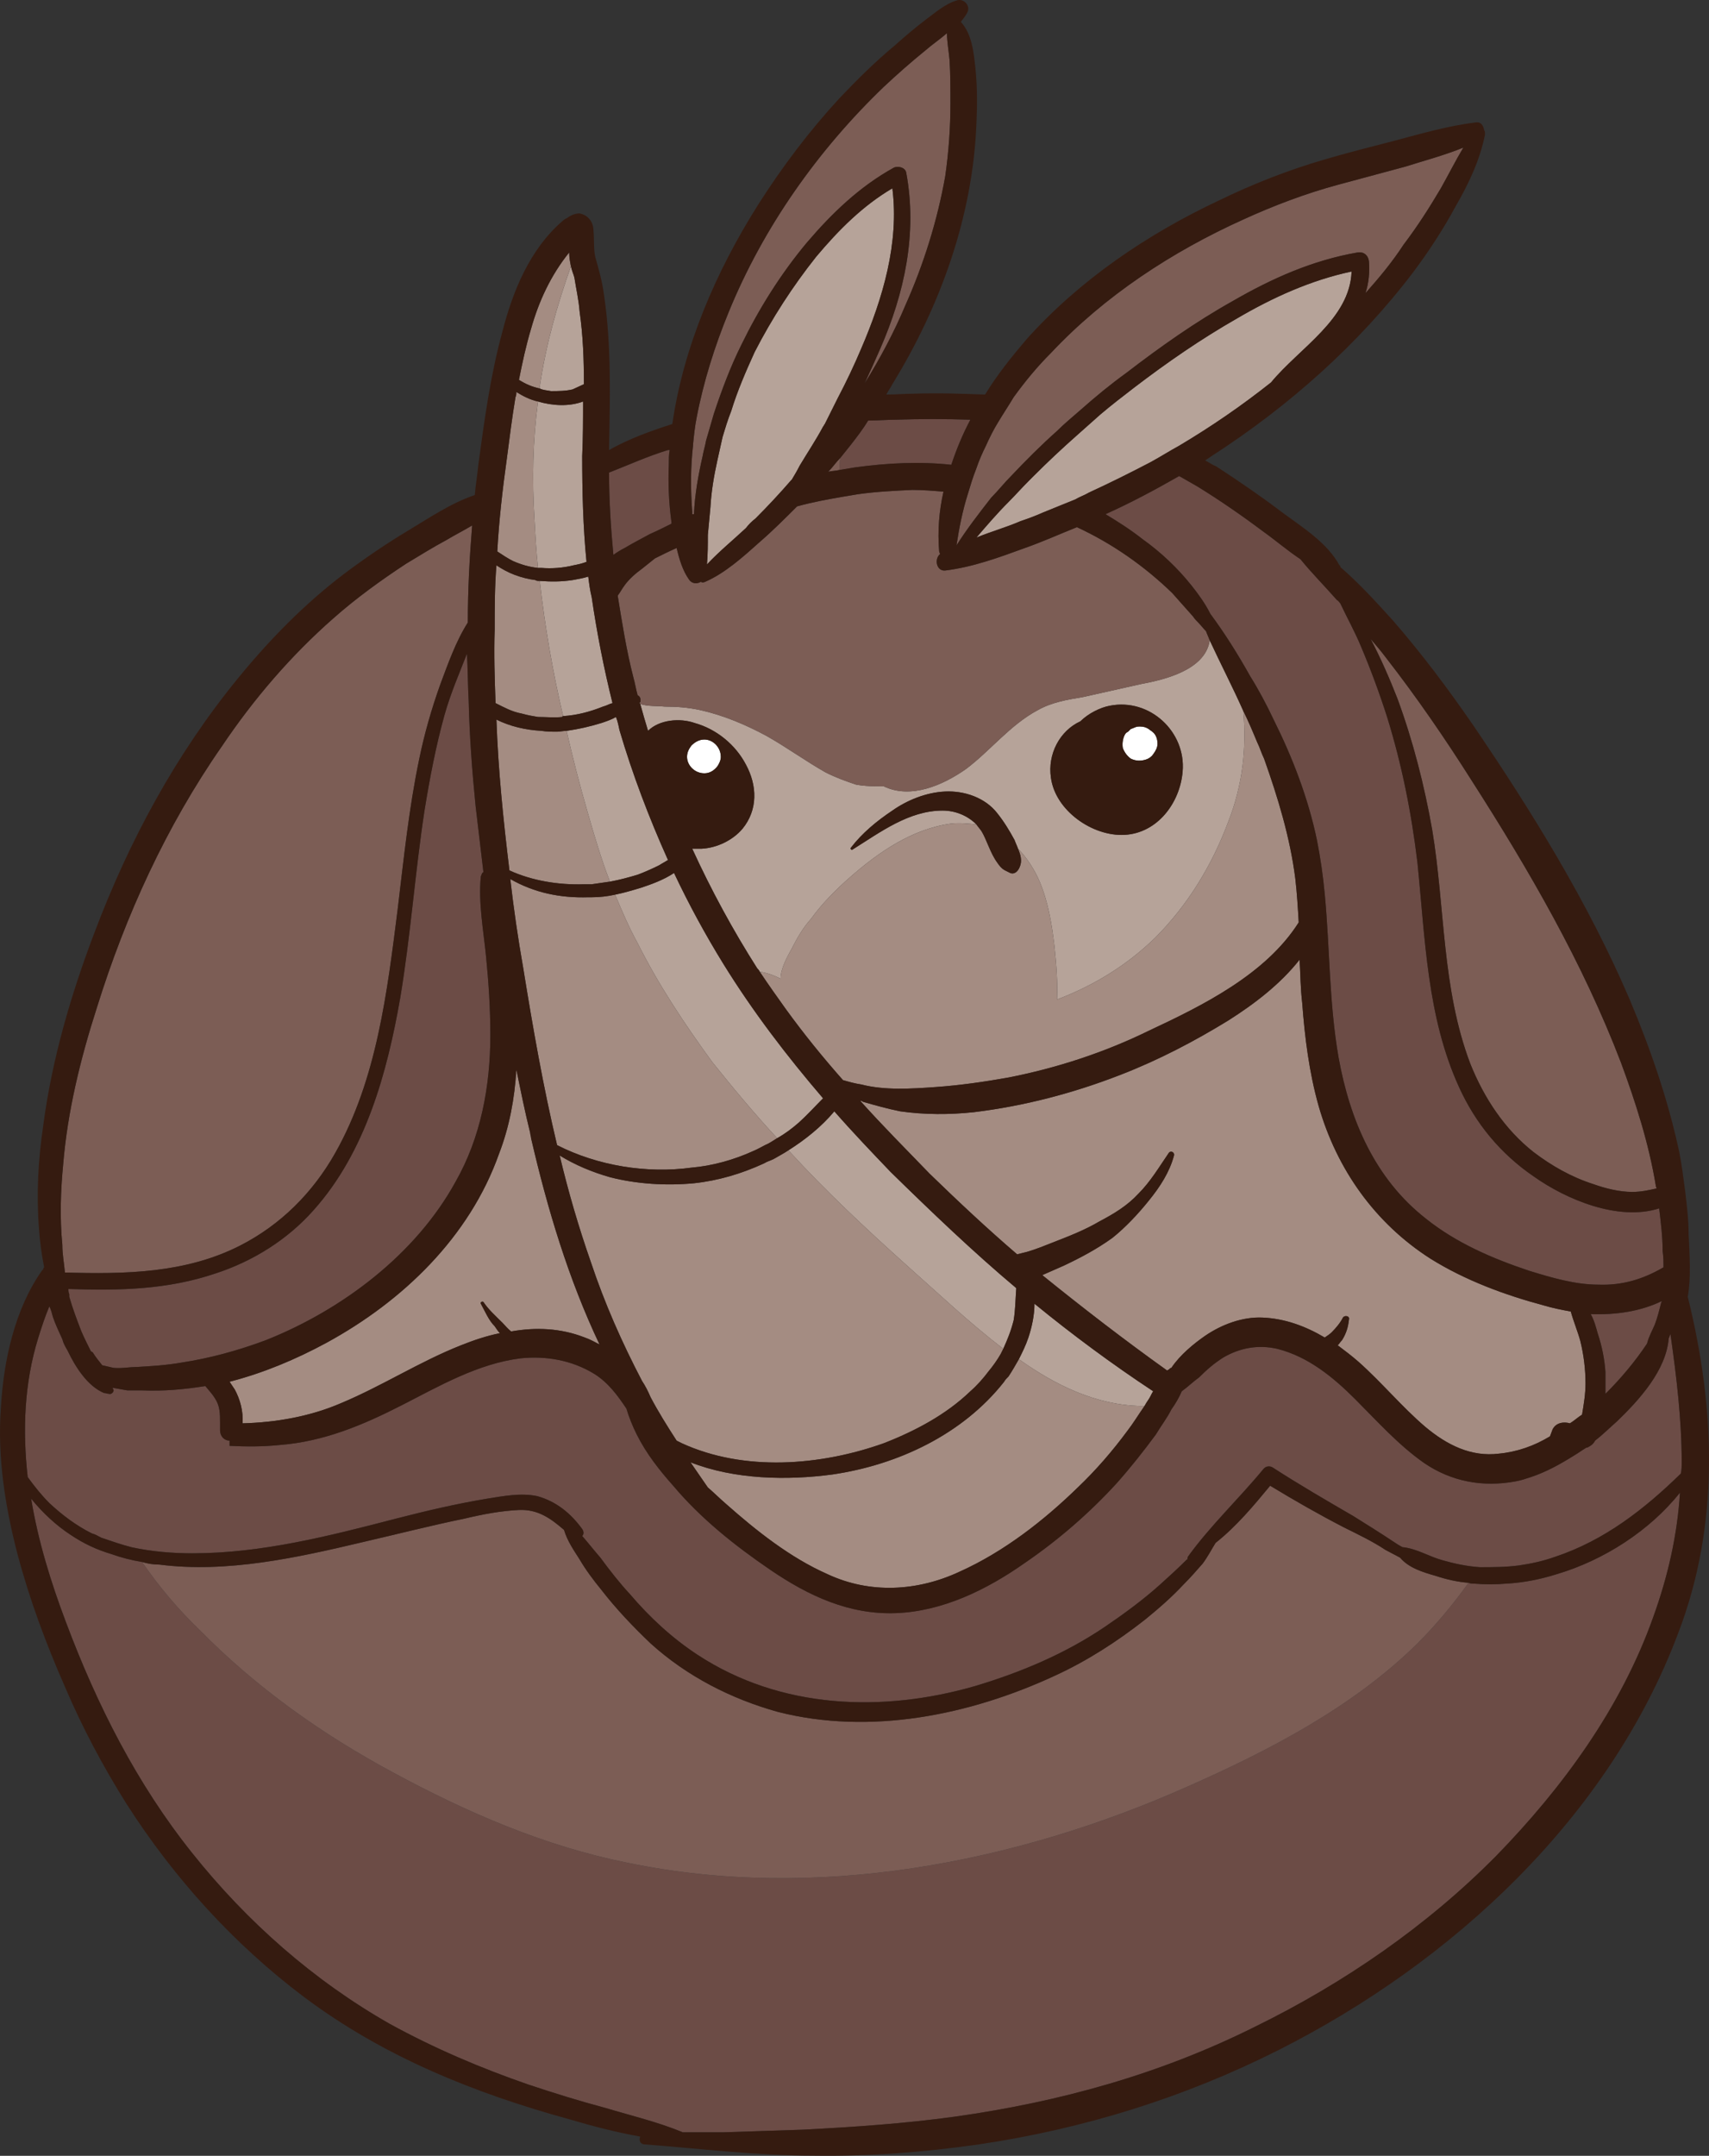 <svg xmlns="http://www.w3.org/2000/svg" version="1.0" id="Layer_1" x="0px" y="0px" enable-background="new 0 0 1400 980" xml:space="preserve" viewBox="68 49.04 231.69 292.18">
<rect x="68" y="49.04" width="231.69" height="292.18" fill="#333333" stroke="none"/>
<g>
	<path fill="#FFFFFF" d="M224.218,148.211c-0.118-0.117-0.352-0.234-0.47-0.353c-0.352-0.234-0.704-0.352-1.173-0.352   c-0.237,0-0.471,0-0.706,0.117l-0.587,0.234c-0.117,0.118-0.235,0.235-0.353,0.353c-0.234,0.117-0.352,0.235-0.469,0.469   c-0.234,0.471-0.352,1.176-0.234,1.763c0.234,0.586,0.586,1.058,1.056,1.41c0.704,0.353,1.41,0.353,2.114,0.118   c0.352-0.118,0.704-0.352,0.941-0.706c0.353-0.469,0.587-0.939,0.587-1.408C224.924,149.151,224.69,148.563,224.218,148.211   L224.218,148.211z"/>
	<path fill="#FFFFFF" d="M163.491,149.269c-0.706,0-1.292,0.353-1.762,0.822c-0.352,0.47-0.587,0.939-0.587,1.528   c0,1.173,1.057,2.231,2.349,2.231c0.704,0,1.291-0.352,1.76-0.94c0.237-0.353,0.472-0.821,0.472-1.291   C165.723,150.325,164.665,149.269,163.491,149.269L163.491,149.269z"/>
	<path fill="#B6A399" d="M235.73,92.183c-4.935,2.818-9.515,5.989-13.979,9.396c-1.526,1.173-3.054,2.349-4.581,3.642   c-1.057,0.939-2.114,1.878-3.171,2.819c-1.997,1.762-3.994,3.64-5.874,5.52c-0.234,0.237-0.469,0.471-0.704,0.706   c-0.941,0.938-1.763,1.877-2.703,2.819c-1.526,1.527-2.936,3.17-4.346,4.815c1.999-0.821,4.112-1.41,5.991-2.231   c1.058-0.353,1.997-0.704,3.056-1.173c1.407-0.589,2.936-1.176,4.346-1.763c0.587-0.352,1.291-0.589,1.879-0.94   c2.818-1.292,5.637-2.701,8.338-4.112c1.293-0.704,2.583-1.525,3.876-2.23c4.347-2.586,8.458-5.404,12.452-8.574   c3.875-4.699,10.689-8.575,10.924-15.036C245.714,87.013,240.546,89.361,235.73,92.183L235.73,92.183z"/>
	<path fill="#B6A399" d="M207.422,230.318c-0.352,1.056-0.824,1.998-1.293,2.937c4.933,3.524,10.455,6.226,16.563,6.343   c0.117,0,0.235,0,0.469,0c0.117-0.234,0.352-0.589,0.587-0.941s0.352-0.704,0.589-1.056c-5.521-3.642-10.926-7.636-16.094-11.865   C208.244,227.263,207.892,228.908,207.422,230.318L207.422,230.318z"/>
	<path fill="#B6A399" d="M181.11,199.661c-1.762,2.114-3.994,3.875-6.226,5.285c5.05,5.522,10.572,10.689,16.208,15.74   c4.229,3.759,8.458,7.753,12.922,11.159c0.587-1.291,1.058-2.466,1.41-3.875c0.234-1.411,0.234-2.821,0.352-4.346   c-5.873-4.935-11.51-10.337-17.032-15.742C186.161,205.18,183.577,202.479,181.11,199.661L181.11,199.661z"/>
	<path fill="#B6A399" d="M231.972,135.761c0,0.118,0,0.235,0,0.235c-0.704,3.875-6.109,5.167-9.279,5.754   c-2.583,0.587-5.287,1.176-7.871,1.763c-2.115,0.352-4.229,0.704-6.108,1.762c-3.757,1.997-6.46,5.52-9.749,7.988   c-3.173,2.23-7.519,4.109-11.159,2.347c-1.292,0-2.466,0-3.759-0.234c-1.41-0.47-2.701-0.939-4.111-1.644   c-2.701-1.527-5.285-3.407-7.986-4.933c-2.82-1.528-5.874-2.821-9.044-3.525c-1.646-0.352-3.172-0.469-4.818-0.469   c-1.056-0.117-2.232,0-3.288-0.353c0.352,1.292,0.704,2.466,1.056,3.641c1.528-1.528,4.347-1.763,6.344-1.056   c2.936,0.821,5.521,2.936,6.93,5.637c1.527,2.819,1.645,6.108-0.47,8.692c-1.291,1.528-3.407,2.583-5.52,2.701   c-0.354,0-0.823,0-1.293,0c2.584,5.64,5.522,11.044,8.81,16.211c0.118,0.118,0.235,0.235,0.352,0.47   c0.941,0.117,1.88,0.469,2.819,0.938c0-1.408,0.941-3.053,1.527-4.111c0.706-1.408,1.528-2.818,2.584-3.992   c1.528-2.114,3.408-3.994,5.287-5.639c3.875-3.405,8.458-6.578,13.743-7.282c1.175-0.117,2.349,0,3.405,0.117   c-1.174-1.175-2.818-1.88-4.581-1.88c-4.581,0-8.455,2.936-12.215,5.285c-0.117,0.117-0.352-0.118-0.234-0.235   c1.528-1.995,3.523-3.64,5.637-5.05c1.997-1.408,4.583-2.466,7.167-2.583c2.583-0.118,5.402,0.821,7.047,2.936   c0.939,1.176,1.646,2.349,2.349,3.643c0.117,0.352,0.352,0.821,0.469,1.173c1.176,1.176,2.232,2.821,2.936,4.464   c1.176,2.82,1.645,5.756,1.997,8.692c0.237,2.351,0.472,4.818,0.355,7.284c4.933-1.88,9.396-4.581,13.273-8.34   c4.463-4.464,7.751-9.866,9.983-15.857c1.879-4.817,2.466-9.867,1.997-14.918C235.142,142.22,233.499,139.049,231.972,135.761   L231.972,135.761z M228.329,153.615L228.329,153.615c-0.352,4.229-3.405,8.34-7.869,8.575c-4.346,0.234-9.398-3.291-9.985-7.753   c-0.469-3.173,1.175-6.343,3.994-7.637c1.058-1.056,2.701-1.877,3.994-2.112C223.866,143.63,228.801,148.211,228.329,153.615   L228.329,153.615z"/>
	<path fill="#B6A399" d="M169.128,120.608c0.353-0.472,0.824-0.941,1.293-1.293c1.645-1.645,3.288-3.407,4.815-5.167l0.117-0.117   c0.352-0.588,0.706-1.176,1.059-1.879c1.056-1.763,2.231-3.525,3.171-5.288c0.117-0.117,0.117-0.234,0.234-0.352   c0.589-1.174,1.175-2.349,1.762-3.524c1.173-2.23,2.232-4.464,3.173-6.693c2.936-6.814,5.167-14.332,4.227-21.731   c-3.992,2.349-7.282,5.637-10.335,9.279c-3.172,3.994-5.991,8.34-8.34,12.921c-1.176,2.583-2.349,5.285-3.172,7.986   c-0.47,1.175-0.822,2.349-1.174,3.525c-0.234,1.058-0.469,2.114-0.706,3.17c-0.469,2.115-0.821,4.229-0.939,6.343   c-0.117,1.293-0.234,2.466-0.352,3.759c0,1.293,0,2.584-0.117,3.995C165.488,123.779,167.368,122.251,169.128,120.608   L169.128,120.608z"/>
	<path fill="#B6A399" d="M179.583,197.898c-4.933-5.757-9.514-11.748-13.509-18.207c-2.466-3.994-4.698-8.105-6.695-12.334   c-1.41,0.939-3.055,1.527-4.463,1.997c-1.175,0.353-2.349,0.704-3.525,0.939c0.941,2.231,1.88,4.463,3.055,6.578   c2.819,5.639,6.341,10.924,10.101,16.094c2.82,3.522,5.756,7.047,8.809,10.335c1.058-0.587,1.997-1.291,2.938-2.114   C177.469,200.13,178.526,198.954,179.583,197.898L179.583,197.898z"/>
	<path fill="#B6A399" d="M157.383,166.301c0.352-0.236,0.821-0.471,1.175-0.706c-2.586-5.757-4.817-11.628-6.579-17.619   c-0.118-0.587-0.235-1.176-0.47-1.763c-0.587,0.352-1.291,0.586-1.997,0.824c-1.526,0.469-3.053,0.821-4.698,1.056   c0.823,3.642,1.762,7.282,2.818,10.923c0.94,3.291,1.88,6.461,3.055,9.514c1.292-0.234,2.584-0.586,3.759-0.939   C155.386,167.24,156.442,166.771,157.383,166.301L157.383,166.301z"/>
	<path fill="#B6A399" d="M145.637,101.813c0.469-0.234,1.056-0.469,1.526-0.704c0-3.29-0.117-6.578-0.587-9.868   c-0.117-1.528-0.47-3.053-0.704-4.581c-0.118-0.469-0.352-0.938-0.469-1.528c-1.88,5.287-3.407,10.689-4.229,16.329   c0,0.117,0,0.234,0,0.234c0.47,0.235,0.939,0.235,1.526,0.353C143.64,102.048,144.697,102.048,145.637,101.813L145.637,101.813z"/>
	<path fill="#B6A399" d="M145.754,125.659c0.587-0.117,1.174-0.235,1.761-0.47c-0.469-4.7-0.586-9.516-0.586-14.331   c0.117-2.466,0.117-4.933,0.117-7.399c-1.88,0.704-4.112,0.586-6.107,0c-0.706,5.285-0.823,10.689-0.471,16.092   c0.117,2.114,0.234,4.229,0.471,6.46c0.117,0,0.352,0,0.47,0C142.817,126.128,144.344,126.011,145.754,125.659L145.754,125.659z"/>
	<path fill="#B6A399" d="M151.04,144.336c-1.173-4.7-2.114-9.516-2.818-14.331c-0.235-0.941-0.352-1.879-0.469-2.818   c-0.706,0.234-1.528,0.352-2.115,0.469c-1.527,0.234-2.938,0.234-4.464,0.117c0.705,6.226,1.761,12.334,3.171,18.323   c1.879-0.117,3.642-0.586,5.405-1.291C150.218,144.688,150.57,144.453,151.04,144.336L151.04,144.336z"/>
	<path fill="#A48C82" d="M282.246,230.788c-0.352-1.293-0.939-2.701-1.293-3.995c-1.29-0.234-2.466-0.469-3.639-0.821   c-5.287-1.41-10.69-3.408-15.388-6.343c-7.519-4.815-12.687-12.1-15.153-20.675c-1.293-4.581-1.879-9.279-2.231-13.977   c-0.235-1.997-0.235-3.877-0.354-5.874c-2.584,3.29-6.107,5.991-9.631,8.223c-4.581,2.818-9.514,5.404-14.682,7.399   c-6.346,2.468-13.039,4.229-19.853,5.052c-3.288,0.352-6.696,0.352-9.983-0.117c-1.763-0.354-3.407-0.824-5.05-1.293   c-0.117-0.117-0.234-0.117-0.354-0.117c3.055,3.407,6.225,6.578,9.398,9.866c3.877,3.759,7.752,7.401,11.863,10.926   c0.47-0.117,0.941-0.237,1.411-0.354c1.173-0.352,2.349-0.821,3.522-1.291c2.115-0.824,4.229-1.645,6.227-2.818   c1.997-1.058,3.759-2.117,5.285-3.759c1.645-1.646,2.821-3.642,4.111-5.521c0.235-0.353,0.824-0.118,0.707,0.352   c-0.589,2.231-1.88,4.229-3.408,6.108c-1.41,1.763-3.17,3.643-4.933,5.051c-2.115,1.527-4.346,2.703-6.578,3.759   c-0.822,0.352-1.88,0.821-2.937,1.292c5.52,4.463,11.159,8.81,16.914,12.921c0.117,0,0.117-0.117,0.234-0.117   c0.117-0.12,0.235-0.237,0.354-0.237c1.174-1.761,3.054-3.288,4.581-4.347c2.231-1.525,5.05-2.583,7.751-2.466   c3.056,0.12,5.874,1.176,8.458,2.703c0.352-0.237,0.704-0.471,0.939-0.706c0.588-0.587,1.176-1.291,1.527-1.997   c0.235-0.352,0.941-0.234,0.823,0.237c-0.117,1.056-0.354,1.877-0.94,2.818c-0.234,0.234-0.352,0.469-0.586,0.704   c0.938,0.707,1.879,1.411,2.818,2.232c3.172,2.818,5.874,6.108,9.044,8.81c2.938,2.467,6.226,4.111,9.985,3.642   c2.467-0.234,4.815-1.058,6.93-2.349c0.117-0.354,0.235-0.588,0.352-0.94c0.47-0.939,1.528-1.057,2.349-0.822   c0.589-0.352,1.059-0.821,1.646-1.175c0.234-1.408,0.469-2.818,0.469-4.227C282.95,234.665,282.715,232.667,282.246,230.788   L282.246,230.788z"/>
	<path fill="#A48C82" d="M182.284,195.432c0.823,0.234,1.645,0.469,2.469,0.586c3.17,0.821,6.81,0.586,10.101,0.352   c3.29-0.234,6.578-0.704,9.866-1.292c6.58-1.291,13.038-3.406,19.029-6.341c7.282-3.407,15.857-7.636,20.32-14.684   c-0.117-1.997-0.234-3.994-0.469-5.991c-0.704-5.52-2.349-10.924-4.229-16.209c-0.353-0.706-0.587-1.527-0.939-2.231   c-0.586-1.41-1.175-2.821-1.879-4.229c0.47,5.051-0.117,10.101-1.997,14.918c-2.232,5.991-5.52,11.394-9.983,15.857   c-3.877,3.759-8.34,6.46-13.273,8.34c0.117-2.466-0.118-4.933-0.355-7.284c-0.352-2.936-0.821-5.872-1.997-8.692   c-0.704-1.643-1.76-3.288-2.936-4.464c0.353,0.824,0.587,1.646,0.235,2.469c-0.235,0.587-0.704,1.056-1.291,0.822   c-0.237-0.118-0.471-0.235-0.706-0.352c-0.47-0.235-0.822-0.705-1.057-1.059c-0.94-1.291-1.41-3.053-2.115-4.229   c-0.234-0.352-0.469-0.586-0.706-0.938c-1.056-0.117-2.23-0.234-3.405-0.117c-5.285,0.704-9.868,3.877-13.743,7.282   c-1.879,1.645-3.759,3.524-5.287,5.639c-1.056,1.174-1.878,2.584-2.584,3.992c-0.586,1.058-1.527,2.703-1.527,4.111   c-0.939-0.469-1.878-0.821-2.819-0.938c1.176,1.762,2.349,3.407,3.525,5.05C177,189.206,179.583,192.376,182.284,195.432   L182.284,195.432z"/>
	<path fill="#A48C82" d="M206.129,233.254c-0.469,0.821-0.938,1.645-1.41,2.349c-0.234,0.234-0.469,0.469-0.587,0.704   c-5.637,7.167-14.446,11.276-23.256,12.569c-6.108,0.824-13.273,0.705-19.264-1.645c0.821,1.175,1.527,2.232,2.349,3.407   c0.821,0.704,1.645,1.525,2.466,2.232c4.111,3.64,8.692,7.282,13.743,9.514c5.756,2.701,12.217,2.349,17.973-0.352   c5.989-2.701,11.394-6.93,15.975-11.394c2.466-2.349,4.698-4.933,6.695-7.636l0,0c0.822-1.056,1.526-2.231,2.349-3.405   c-0.234,0-0.352,0-0.469,0C216.584,239.48,211.062,236.778,206.129,233.254L206.129,233.254z"/>
	<path fill="#A48C82" d="M187.806,244.647c4.229-1.645,8.458-3.876,11.746-7.047c0.94-0.822,1.762-1.762,2.466-2.701   c0.589-0.707,1.175-1.527,1.645-2.349c0.118-0.234,0.235-0.469,0.353-0.706c-4.463-3.405-8.692-7.399-12.922-11.159   c-5.637-5.05-11.158-10.218-16.208-15.74c-0.704,0.47-1.411,0.824-1.997,1.176c-0.469,0.234-0.939,0.352-1.291,0.586   c-3.055,1.409-6.226,2.349-9.515,2.702c-3.76,0.352-7.752,0.117-11.394-0.822c-2.466-0.706-4.698-1.645-6.813-2.938   c1.174,4.935,2.584,9.75,4.229,14.448c1.88,5.637,4.229,10.924,6.93,16.092c0.469,0.706,0.821,1.41,1.174,2.232   c1.058,1.997,2.233,3.876,3.525,5.874c0.234,0.118,0.469,0.235,0.704,0.352C168.894,248.524,179.231,247.701,187.806,244.647   L187.806,244.647z"/>
	<path fill="#A48C82" d="M147.752,170.648c-3.759,0.117-7.284-0.589-10.572-2.469c0.469,4.111,1.056,8.105,1.76,12.1   c1.293,7.988,2.703,16.091,4.583,23.962c5.52,2.819,12.215,3.875,18.206,3.053c2.819-0.234,5.757-1.056,8.34-2.232   c0.586-0.234,1.174-0.586,1.645-0.821c0.587-0.235,1.056-0.589,1.643-0.941c-3.053-3.288-5.989-6.813-8.809-10.335   c-3.76-5.169-7.282-10.455-10.101-16.094c-1.175-2.114-2.114-4.346-3.055-6.578c-1.056,0.234-2.114,0.354-3.17,0.354   C148.104,170.648,147.986,170.648,147.752,170.648L147.752,170.648z"/>
	<path fill="#A48C82" d="M141.173,101.461c0.822-5.639,2.35-11.042,4.229-16.329c-0.118-0.586-0.237-1.173-0.237-1.877   c-2.466,3.053-4.11,6.576-5.167,10.335c-0.705,2.349-1.176,4.581-1.646,6.932c0.941,0.587,1.763,0.939,2.82,1.173   C141.173,101.696,141.173,101.579,141.173,101.461L141.173,101.461z"/>
	<path fill="#A48C82" d="M143.523,148.211c-0.706,0-1.41,0-2.114-0.117c-2.115-0.117-4.229-0.587-6.108-1.528   c0.234,6.815,0.938,13.627,1.763,20.44c3.053,1.408,6.694,1.997,10.1,1.879c0.352,0,0.706,0,1.058,0   c0.821-0.12,1.645-0.237,2.466-0.354c-1.175-3.053-2.115-6.224-3.055-9.514c-1.056-3.641-1.995-7.282-2.818-10.923   C144.344,148.094,143.875,148.211,143.523,148.211L143.523,148.211z"/>
	<path fill="#A48C82" d="M138.705,145.745c0.824,0.234,1.528,0.352,2.234,0.469c1.057,0,2.23,0.117,3.288,0   c0-0.118,0.117-0.118,0.117-0.118c-1.41-5.989-2.466-12.098-3.171-18.323c-0.234,0-0.471,0-0.588-0.117   c-0.938-0.118-1.88-0.352-2.818-0.705c-0.939-0.354-1.763-0.823-2.466-1.292c-0.235,2.818-0.235,5.756-0.235,8.692   c-0.117,3.405,0,6.696,0.117,9.985C136.356,144.923,137.415,145.51,138.705,145.745L138.705,145.745z"/>
	<path fill="#A48C82" d="M140.939,126.011c-0.237-2.232-0.354-4.347-0.471-6.46c-0.352-5.403-0.235-10.807,0.471-16.092   c-1.058-0.234-1.999-0.707-2.938-1.293c0,0.235,0,0.469-0.117,0.705c-0.469,2.82-0.821,5.639-1.173,8.34   c-0.589,4.229-1.059,8.34-1.293,12.569c0.704,0.469,1.41,0.939,2.115,1.293C138.588,125.542,139.764,125.894,140.939,126.011   L140.939,126.011z"/>
	<path fill="#A48C82" d="M139.881,202.596c-0.705-2.818-1.293-5.756-1.88-8.575c-0.234,3.877-0.938,7.753-2.349,11.394   c-3.994,11.275-13.038,19.968-23.375,25.607c-4.112,2.232-8.576,4.111-13.156,5.285c0.235,0.354,0.472,0.707,0.707,1.058   c0.704,1.291,1.173,2.937,1.056,4.581c4.581-0.117,9.162-0.939,13.273-2.702c5.639-2.349,10.689-5.639,16.328-7.871   c1.763-0.704,3.523-1.293,5.285-1.645c-0.235-0.235-0.469-0.587-0.704-0.939c-0.824-0.821-1.293-1.998-1.88-3.055   c-0.117-0.234,0.234-0.352,0.352-0.234c0.704,1.058,1.645,1.879,2.583,2.82c0.353,0.352,0.707,0.821,1.176,1.173   c3.288-0.587,6.695-0.47,9.983,0.823c0.706,0.235,1.292,0.587,1.997,0.939c-4.229-8.927-7.047-18.323-9.279-27.957   C139.999,203.066,139.881,202.832,139.881,202.596L139.881,202.596z"/>
	<path fill="#6C4C46" d="M294.463,229.847c-0.12,0.234-0.12,0.353-0.237,0.589c-0.353,4.346-3.992,8.337-7.047,11.275   c-0.939,0.821-1.88,1.763-2.936,2.584c-0.235,0.469-0.589,0.704-1.059,0.941c-0.117,0-0.117,0-0.117,0   c-0.586,0.352-1.056,0.704-1.643,1.056c-1.879,1.173-3.76,2.232-5.874,2.936c-0.706,0.235-1.41,0.471-2.115,0.589   c-4.463,0.821-8.692,0-12.334-2.469c-3.522-2.466-6.343-5.637-9.396-8.692c-2.936-2.936-6.343-5.754-10.572-6.813   c-2.584-0.587-5.051-0.118-7.282,1.176c-1.293,0.821-2.232,1.645-3.29,2.701c-0.821,0.586-1.525,1.293-2.349,1.879   c-0.352,0.822-0.821,1.645-1.408,2.466c-0.588,1.176-1.41,2.232-2.114,3.408c-1.646,2.232-3.408,4.463-5.287,6.578   c-3.758,4.111-7.986,7.752-12.45,10.805c-5.169,3.642-11.161,6.58-17.502,6.814c-6.344,0.235-11.865-2.351-17.033-5.874   c-4.815-3.288-9.396-6.93-13.156-11.393c-1.879-2.115-3.642-4.347-4.933-6.93c-0.588-1.176-1.058-2.349-1.41-3.525   c-1.176-1.762-2.466-3.525-4.347-4.698c-3.053-1.879-6.577-2.466-9.985-2.114c-5.754,0.704-11.041,3.759-16.091,6.343   c-5.285,2.701-10.572,4.933-16.562,5.402c-2.234,0.234-4.583,0.234-6.814,0.117v-0.704c-0.704,0-1.291-0.587-1.291-1.41   c0-0.353,0-0.704,0-1.056c0-1.176,0-2.232-0.704-3.29c-0.354-0.586-0.824-1.056-1.293-1.643c-2.936,0.469-5.639,0.704-8.575,0.587   c-0.704,0-1.293,0-1.997,0c-0.704-0.118-1.292-0.235-1.997-0.352c0,0.117,0.117,0.234,0.117,0.234   c0.117,0.352-0.352,0.705-0.586,0.587c-0.235,0-0.469-0.118-0.705-0.118c-2.231-0.939-3.876-3.524-4.935-5.754   c-0.352-0.589-0.587-1.058-0.704-1.527c-0.47-1.059-0.939-1.998-1.291-3.056c-0.119-0.469-0.236-0.939-0.471-1.408   c-0.587,1.408-1.057,2.818-1.526,4.347c-1.88,6.108-2.115,12.449-1.41,18.792c0.939,1.293,1.879,2.466,2.936,3.525   c1.762,1.645,3.642,3.053,5.756,4.111c0.469,0.117,0.821,0.352,1.291,0.586c1.411,0.47,2.703,0.939,4.111,1.293   c2.703,0.587,5.521,0.822,8.223,0.822c9.396,0,18.558-2.35,27.604-4.699c4.109-1.058,8.104-1.997,12.333-2.703   c2.231-0.352,4.581-0.821,6.812-0.352c2.586,0.706,4.583,2.351,6.109,4.463c0.234,0.354,0.234,0.707,0,0.941   c0.823,0.939,1.644,1.997,2.466,2.937c1.292,1.762,2.584,3.407,3.994,4.933c2.701,3.172,5.756,5.991,9.162,8.223   c11.276,7.401,25.138,7.871,37.705,4.229c6.226-1.879,12.1-4.346,17.502-7.988c2.586-1.76,5.17-3.64,7.519-5.754   c1.173-1.058,2.466-2.232,3.642-3.407h0.117c-0.117-0.117,0-0.234,0-0.353c3.053-4.229,6.93-7.871,10.218-11.862   c0.352-0.471,0.94-0.471,1.292-0.235c3.641,2.35,7.282,4.463,10.924,6.578c1.879,1.173,3.759,2.349,5.52,3.522   c0.352,0.235,0.706,0.471,1.175,0.706h0.117c1.88,0.234,3.523,1.291,5.286,1.76c1.645,0.472,3.29,0.823,5.052,0.941l0,0   c1.76,0,3.523,0,5.285-0.235c1.645-0.234,3.29-0.588,4.933-1.176c6.695-2.231,12.099-6.46,17.032-11.276   c0.118-0.469,0.118-1.058,0.118-1.527C295.988,241.477,295.284,235.604,294.463,229.847L294.463,229.847z"/>
	<path fill="#6C4C46" d="M229.505,128.36c0.938,1.175,1.879,2.466,2.583,3.877l0,0c1.997,2.701,3.759,5.519,5.404,8.458   c1.174,1.879,2.23,3.876,3.17,5.871c2.584,5.17,4.698,10.69,5.874,16.329c0.47,2.349,0.822,4.815,1.056,7.282   c0.704,7.399,0.586,14.801,1.88,22.2c1.527,8.458,4.933,16.446,11.863,21.848c4.111,3.29,9.044,5.405,13.979,7.047   c3.053,0.941,6.226,1.88,9.397,1.88c3.17,0.117,5.991-0.705,8.81-2.35c0-0.704,0-1.408-0.118-2.231c0-1.88-0.234-3.757-0.469-5.755   c-5.521,1.763-12.569-1.175-17.033-4.346c-4.463-3.055-7.871-7.167-10.103-12.1c-4.346-9.514-4.58-20.085-5.637-30.423   c-0.821-6.813-2.114-13.273-4.112-19.733c-1.056-3.288-2.231-6.46-3.524-9.514c-0.822-1.997-1.878-3.876-2.818-5.874   c-0.118-0.117-0.235-0.352-0.47-0.47c-1.645-1.879-3.408-3.642-4.933-5.521c-1.762-1.173-3.407-2.583-5.052-3.757   c-2.819-2.114-5.873-4.229-8.927-6.108c-0.821-0.47-1.644-0.939-2.467-1.41c-3.288,1.88-6.578,3.642-9.985,5.169   c1.762,1.056,3.407,2.115,5.052,3.405C225.394,123.896,227.625,126.011,229.505,128.36L229.505,128.36z"/>
	<path fill="#6C4C46" d="M291.29,231.14c0.234-0.94,0.704-1.762,1.056-2.584c0.354-0.941,0.588-1.88,0.823-2.82   c0-0.117,0.117-0.234,0.117-0.352c-2.936,1.41-6.225,1.879-9.633,1.762c0.471,0.824,0.707,1.762,0.941,2.584   c0.587,1.762,0.938,3.525,1.056,5.287c0,0.939,0,1.998,0,2.937C287.765,235.838,289.645,233.606,291.29,231.14L291.29,231.14z"/>
	<path fill="#6C4C46" d="M279.073,262.384c-2.231,0.706-4.581,1.175-6.93,1.293c-1.409,0.117-2.818,0.117-4.229,0   c-0.234,0-0.586,0-0.821-0.118c-2.114,2.936-4.346,5.637-6.93,8.223c-8.692,8.576-19.968,14.447-31.127,19.38   c-23.493,10.455-50.509,15.625-75.999,10.337c-11.159-2.231-21.73-6.812-31.716-12.215c-9.631-5.169-18.558-11.512-26.192-19.264   c-2.938-2.818-5.521-5.874-7.871-9.281c-1.411-0.235-2.819-0.586-4.111-1.056c-1.998-0.587-3.76-1.41-5.52-2.584   c-1.998-1.293-3.877-3.053-5.404-4.935c0.94,5.757,2.701,11.396,4.698,16.681c4.229,11.276,9.633,21.965,17.15,31.362   c7.401,9.281,16.446,17.267,26.781,23.141c5.991,3.288,12.334,5.991,18.795,8.223c3.522,1.174,6.93,2.232,10.455,3.17   c3.522,1.059,7.047,1.88,10.452,3.291c0.117,0,0.117,0,0.117,0c1.88,0,3.642,0,5.522,0c3.525-0.117,7.165-0.235,10.689-0.352   c6.813-0.354,13.742-0.824,20.555-1.763c14.214-1.997,27.839-5.756,40.76-12.217c11.98-5.874,23.256-13.625,32.655-23.139   c9.044-9.282,16.913-20.086,21.259-32.303c1.998-5.521,3.29-11.159,3.642-16.915C291.643,256.51,285.416,260.504,279.073,262.384   L279.073,262.384z"/>
	<path fill="#6C4C46" d="M196.968,112.033c0.704-2.114,1.527-4.111,2.584-6.108c-3.406-0.117-6.813-0.117-10.101,0   c-1.293,0-2.468,0.118-3.76,0.118c-0.704,1.173-1.527,2.232-2.349,3.29c-0.469,0.587-0.94,1.174-1.41,1.761   c-0.118,0.469-0.118,1.058-0.118,1.645c0.705-0.117,1.411-0.234,2.115-0.352C188.275,111.796,192.622,111.562,196.968,112.033   L196.968,112.033z"/>
	<path fill="#6C4C46" d="M152.685,123.31c1.174-0.704,2.349-1.293,3.405-1.88c1.059-0.469,1.997-0.94,2.938-1.41   c0-0.117,0-0.117,0-0.235c-0.353-2.583-0.47-5.285-0.353-7.869c0-0.706,0-1.292,0.118-1.879c-0.118,0-0.118,0-0.235,0   c-2.703,0.822-5.287,1.997-7.988,3.054c0,3.759,0.234,7.399,0.586,11.158C151.626,123.896,152.215,123.544,152.685,123.31   L152.685,123.31z"/>
	<path fill="#6C4C46" d="M77.39,224.444c0,0.118,0,0.235,0,0.352c0.471,1.645,1.058,3.173,1.645,4.698   c0.352,0.823,0.824,1.762,1.293,2.703c0.117,0,0.117,0.118,0.234,0.118c0.352,0.587,0.822,1.173,1.291,1.76   c0.472,0.117,1.058,0.235,1.527,0.353c1.058,0.117,2.115-0.117,3.173-0.117c1.997-0.118,3.992-0.235,5.989-0.587   c3.876-0.586,7.753-1.643,11.513-3.053c10.335-4.112,20.32-11.628,25.723-21.497c3.407-5.991,4.698-12.921,4.698-19.851   c0-3.642-0.235-7.164-0.587-10.689c-0.352-3.522-1.056-7.282-0.704-10.806c0.117-0.235,0.117-0.47,0.352-0.587   c-0.352-2.938-0.704-5.991-1.056-8.927c-0.472-4.698-0.824-9.396-0.941-14.214c-0.117-2.114-0.117-4.346-0.234-6.46   c-1.056,2.703-2.232,5.405-3.054,8.34c-1.175,4.229-1.997,8.575-2.703,12.921c-1.291,8.458-1.877,16.916-3.288,25.373   c-1.763,10.101-4.698,20.908-11.746,28.779c-3.525,3.992-8.223,6.93-13.273,8.574c-6.58,2.232-13.156,2.349-19.97,2.115   C77.273,223.975,77.273,224.209,77.39,224.444L77.39,224.444L77.39,224.444z"/>
	<path fill="#7C5D55" d="M292.463,209.644c-0.939-5.637-2.701-11.159-4.698-16.561c-5.167-13.508-12.45-26.077-20.203-38.177   c-3.64-5.755-7.517-11.394-11.628-16.678c-0.704-0.941-1.41-1.763-2.114-2.584c1.41,2.701,2.583,5.402,3.642,8.103   c2.114,5.757,3.64,11.746,4.698,17.737c1.762,10.572,1.29,21.496,5.167,31.716c1.88,4.698,4.698,8.927,8.574,11.98   c2.467,1.88,5.168,3.407,8.106,4.346c1.643,0.586,3.523,1.058,5.285,1.058c1.175,0,2.231-0.235,3.29-0.472   C292.583,209.996,292.463,209.878,292.463,209.644L292.463,209.644z"/>
	<path fill="#7C5D55" d="M257.813,260.153c-0.706-0.353-1.293-0.705-1.997-1.057c-1.762-1.175-3.759-2.114-5.639-3.055   c-3.406-1.761-6.696-3.64-9.983-5.637c-2.232,2.701-4.581,5.52-7.401,7.751c-0.586,0.941-1.056,1.879-1.762,2.821   c-0.822,0.939-1.643,1.88-2.584,2.818c-1.643,1.763-3.405,3.288-5.285,4.815c-3.759,2.936-7.753,5.52-12.1,7.519   c-11.627,5.402-25.136,8.104-37.588,4.933c-6.342-1.762-12.332-4.815-17.267-9.279c-2.349-2.233-4.698-4.7-6.695-7.284   c-1.057-1.291-2.114-2.701-2.936-4.111c-0.822-1.291-1.645-2.466-2.114-3.995c-1.763-1.525-3.523-2.818-6.109-2.701   c-2.466,0.117-4.933,0.588-7.399,1.175c-4.581,0.939-9.162,2.115-13.742,3.171c-8.928,2.115-18.444,4.229-27.604,3.055   c-0.822,0-1.528-0.117-2.35-0.354c2.35,3.407,4.933,6.462,7.871,9.281c7.634,7.752,16.561,14.095,26.192,19.264   c9.985,5.403,20.557,9.984,31.716,12.215c25.49,5.288,52.506,0.118,75.999-10.337c11.159-4.933,22.435-10.804,31.127-19.38   c2.584-2.585,4.816-5.287,6.93-8.223c-1.528-0.117-3.053-0.469-4.463-0.94C260.984,262.149,258.987,261.563,257.813,260.153   L257.813,260.153z"/>
	<path fill="#7C5D55" d="M202.372,116.497c0.938-0.94,1.76-1.997,2.701-2.938c1.997-2.115,4.111-4.227,6.226-6.106   c1.056-1.059,2.229-1.998,3.288-2.938c1.997-1.763,3.993-3.405,6.108-4.933c4.581-3.523,9.396-6.93,14.447-9.751   c5.287-3.053,10.806-5.52,16.916-6.576c0.821-0.117,1.41,0.352,1.527,1.173c0.118,1.411,0,2.938-0.469,4.346   c1.88-2.114,3.641-4.229,5.167-6.578c1.88-2.466,3.523-5.05,5.05-7.634c1.059-1.88,1.997-3.759,3.056-5.522   c-2.584,1.059-5.287,1.763-7.871,2.584c-3.053,0.824-6.108,1.646-9.161,2.466c-4.346,1.176-8.693,2.821-12.804,4.701   c-9.631,4.346-18.795,10.335-26.077,18.088c-1.88,1.88-3.522,3.877-5.05,5.99c-0.706,1.175-1.41,2.233-2.115,3.407   c-0.586,0.939-1.175,2.115-1.645,3.172c-0.47,0.939-0.938,1.995-1.292,3.054c-0.469,1.175-0.821,2.349-1.174,3.522   c-0.704,2.234-1.173,4.583-1.527,6.932l0,0C199.082,120.726,200.727,118.611,202.372,116.497L202.372,116.497z"/>
	<path fill="#7C5D55" d="M154.447,143.278c0.353,0.118,0.47,0.587,0.353,0.938c0,0-0.117,0-0.117,0.12l0.117,0.117   c1.056,0.353,2.232,0.235,3.288,0.353c1.646,0,3.172,0.117,4.818,0.469c3.17,0.704,6.224,1.997,9.044,3.525   c2.702,1.525,5.286,3.405,7.986,4.933c1.411,0.705,2.701,1.174,4.111,1.644c1.293,0.234,2.467,0.234,3.759,0.234   c3.64,1.762,7.986-0.117,11.159-2.347c3.288-2.468,5.991-5.991,9.749-7.988c1.879-1.059,3.994-1.41,6.108-1.762   c2.584-0.587,5.287-1.176,7.871-1.763c3.17-0.586,8.575-1.879,9.279-5.754c0,0,0-0.117,0-0.235   c-0.117-0.354-0.353-0.824-0.47-1.175c-0.353-0.353-0.706-0.822-1.058-1.176c-0.235-0.235-0.469-0.469-0.704-0.822   c-0.939-1.056-1.88-2.114-2.818-3.171c-3.76-3.642-8.105-6.695-12.921-8.928c-2.349,0.94-4.698,1.999-7.047,2.82   c-3.525,1.291-7.049,2.584-10.807,3.053c-1.175,0.117-1.527-1.528-0.706-2.232c0-0.117-0.117-0.235-0.117-0.352   c-0.235-2.818,0-5.52,0.586-8.105c-1.408-0.117-2.818-0.234-4.227-0.234c-2.466,0.117-4.935,0.234-7.401,0.586   c-0.705,0.117-1.408,0.237-2.114,0.354c-1.997,0.352-3.995,0.705-6.107,1.291c-1.645,1.645-3.29,3.29-5.052,4.817   c-2.231,1.996-4.698,4.227-7.399,5.402c-0.234,0.118-0.469,0.118-0.586,0c-0.589,0.353-1.293,0.235-1.645-0.352   c-0.824-1.175-1.293-2.703-1.645-4.229c-1.057,0.469-1.998,0.938-2.937,1.408c-0.588,0.471-1.175,0.941-1.762,1.41   c-0.821,0.586-1.762,1.41-2.349,2.232c-0.352,0.469-0.588,0.938-0.941,1.41c0.589,3.64,1.176,7.399,2.115,11.042   C154.095,141.633,154.212,142.454,154.447,143.278L154.447,143.278z"/>
	<path fill="#7C5D55" d="M181.814,112.737c0-0.586,0-1.176,0.118-1.645c-0.587,0.586-1.057,1.292-1.646,1.88   C180.876,112.854,181.346,112.854,181.814,112.737L181.814,112.737z"/>
	<path fill="#7C5D55" d="M161.846,118.729c0.118,0,0.118,0,0.235,0c0.117-2.703,0.586-5.287,1.175-7.871   c0.118-0.704,0.352-1.409,0.469-2.115c0.353-1.173,0.705-2.466,1.057-3.64c1.058-3.173,2.232-6.343,3.759-9.398   c2.349-4.815,5.285-9.514,8.81-13.743c3.407-3.994,7.165-7.634,11.865-10.22c0.587-0.234,1.525,0,1.643,0.707   c1.528,8.221-0.235,16.326-3.522,23.845c-0.707,1.643-1.411,3.17-2.115,4.698c2.115-3.408,3.994-6.932,5.52-10.572   c2.466-5.521,4.346-11.511,5.404-17.502c0.47-3.29,0.705-6.578,0.705-9.868c0-1.995,0-3.994-0.118-5.872   c-0.117-1.292-0.352-2.468-0.352-3.642c-0.941,0.821-1.997,1.527-2.938,2.349c-1.879,1.527-3.756,3.17-5.637,4.933   c-8.927,8.574-16.328,19.029-21.026,30.54c-1.879,4.581-3.405,9.398-4.346,14.332c-0.234,1.173-0.352,2.349-0.469,3.524v0.117   c-0.352,3.053-0.352,5.989-0.118,9.045C161.846,118.494,161.846,118.611,161.846,118.729L161.846,118.729z"/>
	<path fill="#7C5D55" d="M113.452,205.298c5.64-9.984,7.047-21.849,8.458-33.007c0.821-6.812,1.527-13.742,2.936-20.438   c0.704-3.407,1.645-6.695,2.818-9.985c1.058-2.818,2.115-5.871,3.759-8.457c0-4.464,0.235-8.81,0.587-13.156   c-1.174,0.707-2.349,1.293-3.523,1.998c-1.762,0.941-3.642,2.114-5.404,3.172c-3.405,2.232-6.813,4.698-9.866,7.399   c-5.756,5.051-10.807,10.924-15.153,17.384c-7.519,10.807-13.038,22.905-16.916,35.356c-2.231,6.93-3.994,14.097-4.581,21.261   c-0.353,3.643-0.47,7.282-0.117,10.924c0,1.293,0.234,2.466,0.352,3.759c8.105,0.235,16.328,0.117,23.728-3.642   C106.052,215.048,110.399,210.702,113.452,205.298L113.452,205.298z"/>
	<path fill="#351B10" d="M220.46,162.19c4.464-0.235,7.517-4.347,7.869-8.575c0.472-5.404-4.463-9.985-9.866-8.927   c-1.292,0.234-2.936,1.056-3.994,2.112c-2.819,1.293-4.463,4.464-3.994,7.637C211.062,158.9,216.114,162.425,220.46,162.19   L220.46,162.19z M220.46,148.68L220.46,148.68c0.118-0.234,0.235-0.352,0.469-0.469c0.117-0.117,0.235-0.234,0.353-0.353   l0.587-0.234c0.235-0.117,0.469-0.117,0.706-0.117c0.469,0,0.821,0.117,1.173,0.352c0.118,0.118,0.352,0.235,0.47,0.353   c0.472,0.352,0.706,0.94,0.706,1.645c0,0.469-0.234,0.939-0.587,1.408c-0.237,0.354-0.589,0.588-0.941,0.706   c-0.704,0.235-1.41,0.235-2.114-0.118c-0.47-0.352-0.822-0.823-1.056-1.41C220.109,149.856,220.226,149.151,220.46,148.68   L220.46,148.68z"/>
	<path fill="#351B10" d="M183.577,164.185c3.76-2.35,7.635-5.285,12.215-5.285c1.763,0,3.407,0.705,4.581,1.88   c0.236,0.352,0.471,0.587,0.706,0.938c0.705,1.176,1.174,2.938,2.115,4.229c0.234,0.354,0.587,0.823,1.057,1.059   c0.235,0.117,0.469,0.234,0.706,0.352c0.586,0.234,1.056-0.235,1.291-0.822c0.352-0.823,0.118-1.645-0.235-2.469   c-0.117-0.352-0.352-0.821-0.469-1.173c-0.704-1.293-1.41-2.466-2.349-3.643c-1.645-2.114-4.464-3.053-7.047-2.936   c-2.584,0.117-5.17,1.175-7.167,2.583c-2.114,1.41-4.109,3.055-5.637,5.05C183.225,164.067,183.459,164.302,183.577,164.185   L183.577,164.185z"/>
	<path fill="#351B10" d="M296.81,224.796c0.471-2.701,0.237-5.754,0.117-8.458c0-1.997-0.235-3.877-0.47-5.872   c-0.235-1.763-0.469-3.643-0.822-5.405c-1.527-7.047-3.876-13.86-6.695-20.555c-5.64-13.156-13.273-25.491-21.261-37.236   c-3.405-4.935-6.93-9.633-10.807-14.097c-2.232-2.466-4.581-5.05-7.165-7.282c0-0.118,0-0.235-0.118-0.235   c-1.645-3.053-5.05-5.169-7.751-7.165c-2.938-2.232-5.874-4.229-8.929-6.226c-0.586-0.235-1.056-0.589-1.525-0.824   c0.352-0.234,0.704-0.469,1.056-0.704c10.337-6.696,19.734-15.036,27.135-24.784c2.113-2.818,4.109-5.874,5.754-8.927   c1.763-3.055,3.29-6.226,3.995-9.75c0-0.235,0-0.47-0.117-0.587c-0.118-0.704-0.47-1.173-1.176-1.056   c-3.757,0.47-7.399,1.526-10.923,2.466c-3.171,0.822-6.459,1.646-9.631,2.584c-4.816,1.408-9.631,3.288-14.212,5.52   c-9.75,4.581-18.912,10.807-26.076,18.795c-1.998,2.349-3.995,4.815-5.64,7.517c-3.171-0.117-6.46-0.235-9.63-0.117   c-1.176,0-2.467,0.117-3.76,0.117c0.235-0.469,0.587-0.939,0.822-1.408c6.578-10.689,10.924-22.906,11.394-35.356   c0.119-2.468,0.119-4.817-0.118-7.284c-0.234-2.231-0.469-4.815-1.995-6.461c0.235-0.352,0.587-0.704,0.822-1.173   c0.587-0.941-0.353-1.997-1.293-1.763c-1.643,0.469-2.936,1.646-4.227,2.584c-1.527,1.175-2.938,2.349-4.229,3.524   c-2.703,2.232-5.169,4.699-7.519,7.165c-4.111,4.463-7.753,9.279-11.041,14.448c-5.639,8.928-10.103,19.146-11.628,29.717   c-2.938,0.941-5.874,1.997-8.575,3.524c0.117-7.049,0.352-14.096-0.704-21.144c-0.236-1.762-0.706-3.405-1.176-5.05   c-0.235-1.176-0.118-2.35-0.235-3.525c0-1.174-0.704-2.114-1.879-2.349c-0.587,0-1.173,0.235-1.645,0.589l0,0   c-0.234,0.117-0.469,0.235-0.704,0.469c-4.346,3.757-6.695,9.397-8.106,14.916c-1.644,5.991-2.466,12.1-3.288,18.208   c-0.117,1.291-0.352,2.584-0.469,3.992c-3.173,1.059-6.109,3.055-9.047,4.818c-2.936,1.762-5.871,3.757-8.689,5.874   c-5.405,4.11-10.103,8.927-14.332,14.095c-8.458,10.335-14.801,22.083-19.5,34.535c-3.17,8.34-5.756,17.15-6.93,26.077   c-0.704,4.698-0.94,9.396-0.586,13.978c0.117,1.762,0.352,3.524,0.705,5.285c-0.118,0.118-0.118,0.118-0.118,0.235   c0,0,0,0.117-0.117,0.117c-3.759,5.287-5.287,12.334-5.639,18.795c-0.469,6.578,0.586,13.273,2.232,19.617   c1.645,6.226,3.876,12.216,6.46,18.089c2.349,5.521,5.169,10.806,8.34,15.858c6.46,10.101,14.566,19.027,24.08,26.192   c10.807,8.105,23.141,13.039,35.943,16.563c3.172,0.939,6.343,1.763,9.633,2.349c-0.234,0.47,0,1.056,0.586,1.056   c7.636,0.589,15.27,1.527,22.904,1.527c7.519,0.118,15.035-0.469,22.437-1.527c14.212-2.112,27.837-6.341,40.641-12.801   c23.493-11.865,44.754-31.481,54.15-56.5C301.156,255.689,300.569,239.949,296.81,224.796L296.81,224.796z M255.934,138.228   L255.934,138.228c4.112,5.285,7.989,10.923,11.628,16.678c7.753,12.1,15.036,24.668,20.203,38.177   c1.997,5.402,3.759,10.923,4.698,16.561c0,0.235,0.12,0.352,0.12,0.469c-1.059,0.237-2.115,0.472-3.29,0.472   c-1.762,0-3.643-0.472-5.285-1.058c-2.938-0.939-5.639-2.466-8.106-4.346c-3.876-3.053-6.694-7.282-8.574-11.98   c-3.877-10.22-3.405-21.144-5.167-31.716c-1.059-5.991-2.584-11.98-4.698-17.737c-1.059-2.701-2.232-5.402-3.642-8.103   C254.524,136.465,255.23,137.287,255.934,138.228L255.934,138.228z M239.254,121.078L239.254,121.078   c1.645,1.174,3.29,2.584,5.052,3.757c1.525,1.879,3.288,3.642,4.933,5.521c0.235,0.118,0.352,0.353,0.47,0.47   c0.94,1.997,1.997,3.877,2.818,5.874c1.293,3.054,2.468,6.226,3.524,9.514c1.998,6.46,3.291,12.921,4.112,19.733   c1.057,10.337,1.291,20.909,5.637,30.423c2.232,4.933,5.64,9.045,10.103,12.1c4.464,3.17,11.511,6.108,17.033,4.346   c0.235,1.998,0.469,3.875,0.469,5.755c0.118,0.823,0.118,1.527,0.118,2.231c-2.819,1.645-5.64,2.467-8.81,2.35   c-3.171,0-6.344-0.939-9.397-1.88c-4.935-1.643-9.868-3.757-13.979-7.047c-6.93-5.402-10.335-13.39-11.863-21.848   c-1.293-7.399-1.176-14.801-1.88-22.2c-0.234-2.467-0.586-4.933-1.056-7.282c-1.176-5.639-3.29-11.159-5.874-16.329   c-0.94-1.995-1.997-3.992-3.17-5.871c-1.645-2.938-3.407-5.757-5.404-8.458l0,0c-0.704-1.411-1.645-2.702-2.583-3.877   c-1.88-2.349-4.112-4.464-6.578-6.226c-1.645-1.291-3.29-2.349-5.052-3.405c3.407-1.527,6.697-3.29,9.985-5.169   c0.823,0.471,1.646,0.94,2.467,1.41C233.381,116.849,236.435,118.963,239.254,121.078L239.254,121.078z M285.65,235.016   L285.65,235.016c-0.117-1.762-0.469-3.524-1.056-5.287c-0.234-0.822-0.47-1.76-0.941-2.584c3.408,0.117,6.697-0.353,9.633-1.762   c0,0.118-0.117,0.235-0.117,0.352c-0.235,0.94-0.469,1.879-0.823,2.82c-0.352,0.822-0.822,1.644-1.056,2.584   c-1.645,2.466-3.525,4.698-5.64,6.813C285.65,237.014,285.65,235.955,285.65,235.016L285.65,235.016z M250.06,227.615   L250.06,227.615c-0.352,0.707-0.939,1.41-1.527,1.997c-0.235,0.235-0.587,0.469-0.939,0.706c-2.583-1.527-5.402-2.583-8.458-2.703   c-2.701-0.117-5.52,0.941-7.751,2.466c-1.527,1.059-3.407,2.586-4.581,4.347c-0.119,0-0.237,0.117-0.354,0.237   c-0.117,0-0.117,0.117-0.234,0.117c-5.755-4.111-11.394-8.458-16.914-12.921c1.056-0.471,2.115-0.94,2.937-1.292   c2.231-1.056,4.463-2.232,6.578-3.759c1.762-1.408,3.522-3.288,4.933-5.051c1.528-1.879,2.818-3.876,3.408-6.108   c0.117-0.47-0.471-0.705-0.707-0.352c-1.291,1.879-2.466,3.876-4.111,5.521c-1.526,1.643-3.288,2.701-5.285,3.759   c-1.997,1.174-4.112,1.995-6.227,2.818c-1.173,0.47-2.349,0.939-3.522,1.291c-0.47,0.117-0.941,0.237-1.411,0.354   c-4.111-3.524-7.986-7.167-11.863-10.926c-3.173-3.288-6.343-6.459-9.398-9.866c0.119,0,0.236,0,0.354,0.117   c1.643,0.469,3.288,0.939,5.05,1.293c3.288,0.469,6.695,0.469,9.983,0.117c6.814-0.824,13.507-2.584,19.853-5.052   c5.167-1.995,10.101-4.581,14.682-7.399c3.524-2.232,7.047-4.933,9.631-8.223c0.119,1.997,0.119,3.877,0.354,5.874   c0.352,4.698,0.938,9.396,2.231,13.977c2.467,8.575,7.635,15.859,15.153,20.675c4.698,2.936,10.101,4.933,15.388,6.343   c1.173,0.352,2.349,0.586,3.639,0.821c0.354,1.293,0.942,2.702,1.293,3.995c0.469,1.879,0.704,3.877,0.704,5.756   c0,1.409-0.235,2.819-0.469,4.227c-0.586,0.354-1.056,0.823-1.646,1.175c-0.821-0.235-1.879-0.117-2.349,0.822   c-0.117,0.352-0.235,0.586-0.352,0.94c-2.114,1.291-4.463,2.115-6.93,2.349c-3.759,0.469-7.047-1.175-9.985-3.642   c-3.171-2.701-5.872-5.991-9.044-8.81c-0.939-0.821-1.88-1.525-2.818-2.232c0.234-0.234,0.352-0.469,0.586-0.704   c0.586-0.941,0.823-1.763,0.94-2.818C251.001,227.38,250.295,227.263,250.06,227.615L250.06,227.615z M133.186,225.735   L133.186,225.735c0.586,1.058,1.056,2.234,1.88,3.055c0.235,0.352,0.469,0.704,0.704,0.939c-1.762,0.352-3.522,0.941-5.285,1.645   c-5.639,2.232-10.689,5.522-16.328,7.871c-4.111,1.763-8.692,2.584-13.273,2.702c0.117-1.645-0.352-3.29-1.056-4.581   c-0.235-0.352-0.472-0.704-0.707-1.058c4.581-1.173,9.044-3.053,13.156-5.285c10.337-5.639,19.381-14.332,23.375-25.607   c1.411-3.641,2.115-7.517,2.349-11.394c0.587,2.819,1.176,5.757,1.88,8.575c0,0.235,0.117,0.47,0.117,0.704   c2.232,9.634,5.05,19.03,9.279,27.957c-0.705-0.352-1.291-0.704-1.997-0.939c-3.288-1.293-6.696-1.41-9.983-0.823   c-0.47-0.353-0.824-0.821-1.176-1.173c-0.938-0.941-1.879-1.763-2.583-2.82C133.42,225.383,133.068,225.501,133.186,225.735   L133.186,225.735z M158.558,165.596L158.558,165.596c-0.354,0.234-0.823,0.469-1.175,0.706c-0.941,0.469-1.998,0.939-2.937,1.291   c-1.175,0.353-2.468,0.705-3.759,0.939c-0.821,0.117-1.645,0.234-2.466,0.354c-0.352,0-0.706,0-1.058,0   c-3.406,0.117-7.047-0.471-10.1-1.879c-0.825-6.813-1.528-13.625-1.763-20.44c1.88,0.941,3.994,1.411,6.108,1.528   c0.704,0.117,1.408,0.117,2.114,0.117c0.352,0,0.821-0.117,1.291-0.117c1.645-0.235,3.172-0.587,4.698-1.056   c0.706-0.237,1.41-0.472,1.997-0.824c0.234,0.586,0.352,1.175,0.47,1.763C153.741,153.967,155.972,159.839,158.558,165.596   L158.558,165.596z M159.38,167.358L159.38,167.358c1.997,4.229,4.229,8.34,6.695,12.334c3.995,6.458,8.576,12.45,13.509,18.207   c-1.057,1.056-2.115,2.231-3.289,3.288c-0.941,0.824-1.88,1.527-2.938,2.114c-0.586,0.352-1.056,0.706-1.643,0.941   c-0.471,0.235-1.059,0.587-1.645,0.821c-2.583,1.176-5.521,1.998-8.34,2.232c-5.991,0.822-12.687-0.234-18.206-3.053   c-1.88-7.871-3.29-15.974-4.583-23.962c-0.704-3.994-1.291-7.988-1.76-12.1c3.288,1.879,6.813,2.586,10.572,2.469   c0.234,0,0.352,0,0.469,0c1.056,0,2.114-0.12,3.17-0.354c1.176-0.235,2.35-0.587,3.525-0.939   C156.325,168.885,157.97,168.297,159.38,167.358L159.38,167.358z M148.104,220.098L148.104,220.098   c-1.645-4.698-3.055-9.514-4.229-14.448c2.114,1.292,4.346,2.231,6.813,2.938c3.642,0.939,7.634,1.173,11.394,0.822   c3.29-0.353,6.46-1.293,9.515-2.702c0.352-0.235,0.822-0.352,1.291-0.586c0.586-0.352,1.293-0.706,1.997-1.176   c2.232-1.41,4.463-3.171,6.226-5.285c2.466,2.818,5.05,5.52,7.634,8.221c5.522,5.404,11.159,10.807,17.032,15.742   c-0.117,1.525-0.117,2.936-0.352,4.346c-0.352,1.408-0.823,2.584-1.41,3.875c-0.118,0.237-0.235,0.472-0.353,0.706   c-0.469,0.822-1.056,1.643-1.645,2.349c-0.704,0.939-1.526,1.879-2.466,2.701c-3.289,3.171-7.517,5.402-11.746,7.047   c-8.575,3.054-18.912,3.877-27.37,0c-0.234-0.117-0.469-0.234-0.704-0.352c-1.292-1.997-2.467-3.876-3.525-5.874   c-0.353-0.822-0.705-1.526-1.174-2.232C152.333,231.022,149.984,225.735,148.104,220.098L148.104,220.098z M180.876,248.876   L180.876,248.876c8.81-1.293,17.619-5.402,23.256-12.569c0.118-0.234,0.353-0.469,0.587-0.704c0.471-0.705,0.94-1.528,1.41-2.349   c0.47-0.939,0.941-1.88,1.293-2.937c0.469-1.41,0.821-3.055,0.821-4.583c5.167,4.229,10.572,8.223,16.094,11.865   c-0.237,0.353-0.354,0.704-0.589,1.056s-0.47,0.707-0.587,0.941c-0.823,1.174-1.527,2.349-2.349,3.405l0,0   c-1.997,2.704-4.229,5.287-6.695,7.636c-4.581,4.463-9.985,8.692-15.975,11.394c-5.756,2.701-12.217,3.053-17.973,0.352   c-5.05-2.231-9.631-5.874-13.743-9.514c-0.822-0.707-1.645-1.528-2.466-2.232c-0.822-1.175-1.528-2.232-2.349-3.407   C167.603,249.581,174.768,249.7,180.876,248.876L180.876,248.876z M240.312,100.875L240.312,100.875   c-3.994,3.17-8.105,5.988-12.452,8.574c-1.293,0.705-2.583,1.526-3.876,2.23c-2.701,1.411-5.52,2.82-8.338,4.112   c-0.588,0.352-1.292,0.588-1.879,0.94c-1.41,0.587-2.938,1.174-4.346,1.763c-1.059,0.469-1.998,0.821-3.056,1.173   c-1.879,0.822-3.992,1.41-5.991,2.231c1.411-1.645,2.82-3.288,4.346-4.815c0.94-0.941,1.762-1.88,2.703-2.819   c0.235-0.235,0.469-0.469,0.704-0.706c1.88-1.88,3.877-3.757,5.874-5.52c1.057-0.941,2.114-1.88,3.171-2.819   c1.527-1.293,3.055-2.469,4.581-3.642c4.463-3.407,9.044-6.578,13.979-9.396c4.816-2.821,9.983-5.17,15.505-6.343   C251.001,92.3,244.187,96.176,240.312,100.875L240.312,100.875z M201.666,109.449L201.666,109.449   c0.47-1.058,1.059-2.233,1.645-3.172c0.705-1.173,1.409-2.232,2.115-3.407c1.528-2.113,3.17-4.11,5.05-5.99   c7.282-7.753,16.446-13.742,26.077-18.088c4.111-1.88,8.458-3.525,12.804-4.701c3.053-0.821,6.108-1.643,9.161-2.466   c2.584-0.821,5.287-1.525,7.871-2.584c-1.059,1.763-1.997,3.642-3.056,5.522c-1.527,2.584-3.17,5.168-5.05,7.634   c-1.527,2.349-3.288,4.463-5.167,6.578c0.469-1.408,0.587-2.936,0.469-4.346c-0.117-0.821-0.706-1.291-1.527-1.173   c-6.109,1.056-11.628,3.522-16.916,6.576c-5.05,2.821-9.866,6.228-14.447,9.751c-2.115,1.527-4.111,3.17-6.108,4.933   c-1.059,0.94-2.232,1.879-3.288,2.938c-2.115,1.879-4.229,3.992-6.226,6.106c-0.941,0.94-1.763,1.997-2.701,2.938   c-1.645,2.115-3.29,4.229-4.7,6.46l0,0c0.354-2.349,0.823-4.698,1.527-6.932c0.353-1.173,0.705-2.347,1.174-3.522   C200.727,111.444,201.196,110.388,201.666,109.449L201.666,109.449z M189.451,105.925L189.451,105.925   c3.288-0.117,6.695-0.117,10.101,0c-1.057,1.997-1.88,3.994-2.584,6.108c-4.346-0.472-8.693-0.237-13.039,0.352   c-0.704,0.118-1.41,0.235-2.115,0.352c-0.469,0.117-0.938,0.117-1.527,0.235c0.589-0.587,1.059-1.293,1.646-1.88   c0.469-0.587,0.94-1.174,1.41-1.761c0.822-1.058,1.645-2.116,2.349-3.29C186.983,106.042,188.158,105.925,189.451,105.925   L189.451,105.925z M179.818,106.512L179.818,106.512c-0.117,0.117-0.117,0.234-0.234,0.352c-0.939,1.763-2.115,3.525-3.171,5.288   c-0.353,0.704-0.707,1.291-1.059,1.879l-0.117,0.117c-1.527,1.761-3.17,3.523-4.815,5.167c-0.469,0.353-0.94,0.822-1.293,1.293   c-1.76,1.643-3.64,3.17-5.285,4.933c0.117-1.411,0.117-2.702,0.117-3.995c0.117-1.293,0.234-2.466,0.352-3.759   c0.118-2.114,0.47-4.229,0.939-6.343c0.237-1.056,0.472-2.112,0.706-3.17c0.353-1.176,0.705-2.35,1.174-3.525   c0.823-2.701,1.997-5.403,3.172-7.986c2.349-4.581,5.167-8.927,8.34-12.921c3.053-3.642,6.343-6.93,10.335-9.279   c0.941,7.399-1.291,14.917-4.227,21.731c-0.941,2.229-2,4.463-3.173,6.693C180.993,104.163,180.407,105.338,179.818,106.512   L179.818,106.512z M161.964,109.332L161.964,109.332v-0.117c0.118-1.175,0.235-2.352,0.469-3.524   c0.941-4.933,2.467-9.75,4.346-14.332c4.698-11.511,12.1-21.966,21.026-30.54c1.88-1.763,3.757-3.406,5.637-4.933   c0.942-0.822,1.998-1.528,2.938-2.349c0,1.173,0.235,2.349,0.352,3.642c0.118,1.878,0.118,3.877,0.118,5.872   c0,3.29-0.235,6.578-0.705,9.868c-1.058,5.991-2.938,11.98-5.404,17.502c-1.525,3.64-3.405,7.165-5.52,10.572   c0.704-1.528,1.408-3.055,2.115-4.698c3.287-7.519,5.05-15.624,3.522-23.845c-0.117-0.707-1.056-0.941-1.643-0.707   c-4.7,2.586-8.458,6.226-11.865,10.22c-3.525,4.229-6.461,8.928-8.81,13.743c-1.527,3.055-2.701,6.226-3.759,9.398   c-0.352,1.173-0.704,2.466-1.057,3.64c-0.117,0.706-0.352,1.411-0.469,2.115c-0.588,2.584-1.058,5.167-1.175,7.871   c-0.118,0-0.118,0-0.235,0c0-0.117,0-0.234,0-0.352C161.612,115.321,161.612,112.385,161.964,109.332L161.964,109.332z    M159.732,123.31L159.732,123.31c0.352,1.525,0.821,3.053,1.645,4.229c0.352,0.587,1.056,0.705,1.645,0.352   c0.117,0.118,0.352,0.118,0.586,0c2.702-1.176,5.168-3.407,7.399-5.402c1.763-1.527,3.407-3.173,5.052-4.817   c2.112-0.586,4.11-0.939,6.107-1.291c0.706-0.117,1.41-0.237,2.114-0.354c2.466-0.352,4.935-0.469,7.401-0.586   c1.408,0,2.819,0.117,4.227,0.234c-0.586,2.586-0.821,5.287-0.586,8.105c0,0.117,0.117,0.235,0.117,0.352   c-0.821,0.704-0.469,2.349,0.706,2.232c3.758-0.469,7.282-1.762,10.807-3.053c2.349-0.822,4.698-1.88,7.047-2.82   c4.816,2.233,9.162,5.287,12.921,8.928c0.938,1.057,1.879,2.115,2.818,3.171c0.235,0.353,0.469,0.587,0.704,0.822   c0.352,0.354,0.706,0.823,1.058,1.176c0.117,0.352,0.353,0.821,0.47,1.175c1.527,3.288,3.17,6.458,4.581,9.631   c0.705,1.408,1.293,2.819,1.879,4.229c0.353,0.704,0.587,1.525,0.939,2.231c1.879,5.285,3.524,10.689,4.229,16.209   c0.235,1.997,0.352,3.994,0.469,5.991c-4.463,7.047-13.038,11.277-20.32,14.684c-5.991,2.936-12.449,5.05-19.029,6.341   c-3.288,0.589-6.576,1.058-9.866,1.292c-3.291,0.235-6.93,0.47-10.101-0.352c-0.824-0.117-1.646-0.352-2.469-0.586   c-2.701-3.056-5.285-6.227-7.751-9.634c-1.176-1.643-2.349-3.288-3.525-5.05c-0.117-0.235-0.234-0.352-0.352-0.47   c-3.288-5.167-6.225-10.572-8.81-16.211c0.47,0,0.939,0,1.293,0c2.112-0.117,4.229-1.173,5.52-2.701   c2.115-2.584,1.997-5.874,0.47-8.692c-1.408-2.701-3.994-4.816-6.93-5.637c-1.997-0.707-4.815-0.472-6.344,1.056   c-0.352-1.174-0.704-2.349-1.056-3.641l-0.117-0.117c0-0.12,0.117-0.12,0.117-0.12c0.117-0.352,0-0.821-0.353-0.938   c-0.234-0.824-0.352-1.645-0.588-2.466c-0.939-3.642-1.525-7.401-2.115-11.042c0.353-0.472,0.589-0.941,0.941-1.41   c0.587-0.822,1.528-1.646,2.349-2.232c0.587-0.469,1.174-0.939,1.762-1.41C157.735,124.248,158.675,123.779,159.732,123.31   L159.732,123.31z M161.142,151.618L161.142,151.618c0-0.589,0.235-1.058,0.587-1.528c0.47-0.469,1.056-0.822,1.762-0.822   c1.174,0,2.232,1.057,2.232,2.35c0,0.47-0.235,0.938-0.472,1.291c-0.469,0.589-1.056,0.94-1.76,0.94   C162.199,153.85,161.142,152.792,161.142,151.618L161.142,151.618z M158.558,110.036L158.558,110.036c0.117,0,0.117,0,0.235,0   c-0.118,0.587-0.118,1.174-0.118,1.879c-0.117,2.584,0,5.286,0.353,7.869c0,0.118,0,0.118,0,0.235   c-0.941,0.47-1.879,0.941-2.938,1.41c-1.056,0.587-2.231,1.176-3.405,1.88c-0.469,0.235-1.058,0.586-1.528,0.938   c-0.352-3.759-0.586-7.399-0.586-11.158C153.271,112.033,155.855,110.858,158.558,110.036L158.558,110.036z M139.999,93.591   L139.999,93.591c1.058-3.76,2.701-7.282,5.167-10.335c0,0.704,0.119,1.291,0.237,1.877c0.117,0.589,0.352,1.059,0.469,1.528   c0.234,1.528,0.587,3.053,0.704,4.581c0.47,3.29,0.587,6.578,0.587,9.868c-0.47,0.235-1.057,0.469-1.526,0.704   c-0.94,0.235-1.997,0.235-2.938,0.235c-0.587-0.118-1.057-0.118-1.526-0.353c-1.058-0.234-1.879-0.586-2.82-1.173   C138.823,98.172,139.294,95.94,139.999,93.591L139.999,93.591z M136.71,111.21L136.71,111.21c0.353-2.701,0.704-5.52,1.173-8.34   c0.117-0.235,0.117-0.47,0.117-0.705c0.939,0.586,1.88,1.059,2.938,1.293c1.995,0.586,4.227,0.704,6.107,0   c0,2.466,0,4.933-0.117,7.399c0,4.815,0.117,9.631,0.586,14.331c-0.586,0.235-1.173,0.353-1.761,0.47   c-1.41,0.352-2.938,0.469-4.346,0.352c-0.118,0-0.353,0-0.47,0c-1.175-0.117-2.351-0.469-3.407-0.939   c-0.705-0.354-1.411-0.824-2.115-1.293C135.652,119.55,136.121,115.439,136.71,111.21L136.71,111.21z M135.065,134.351   L135.065,134.351c0-2.936,0-5.874,0.235-8.692c0.704,0.469,1.527,0.938,2.466,1.292c0.938,0.353,1.88,0.587,2.818,0.705   c0.117,0.117,0.354,0.117,0.588,0.117c1.526,0.117,2.937,0.117,4.464-0.117c0.586-0.118,1.409-0.235,2.115-0.469   c0.117,0.939,0.234,1.877,0.469,2.818c0.704,4.815,1.645,9.631,2.818,14.331c-0.469,0.117-0.821,0.353-1.291,0.47   c-1.763,0.704-3.525,1.173-5.405,1.291c0,0-0.117,0-0.117,0.118c-1.058,0.117-2.231,0-3.288,0c-0.706-0.118-1.41-0.235-2.234-0.469   c-1.291-0.235-2.349-0.822-3.522-1.409C135.065,141.046,134.948,137.756,135.065,134.351L135.065,134.351z M132.482,158.313   L132.482,158.313c0.352,2.936,0.704,5.989,1.056,8.927c-0.235,0.118-0.235,0.352-0.352,0.587   c-0.352,3.524,0.352,7.284,0.704,10.806c0.352,3.525,0.587,7.047,0.587,10.689c0,6.93-1.292,13.86-4.698,19.851   c-5.403,9.868-15.388,17.385-25.723,21.497c-3.759,1.41-7.636,2.466-11.513,3.053c-1.998,0.352-3.993,0.469-5.989,0.587   c-1.058,0-2.115,0.234-3.173,0.117c-0.469-0.117-1.056-0.235-1.527-0.353c-0.469-0.586-0.939-1.173-1.291-1.76   c-0.117,0-0.117-0.118-0.234-0.118c-0.469-0.941-0.941-1.88-1.293-2.703c-0.587-1.525-1.174-3.053-1.645-4.698   c0-0.117,0-0.234,0-0.352l0,0c-0.117-0.235-0.117-0.47-0.117-0.704c6.814,0.234,13.39,0.117,19.97-2.115   c5.05-1.645,9.748-4.583,13.273-8.574c7.047-7.871,9.983-18.678,11.746-28.779c1.41-8.457,1.997-16.915,3.288-25.373   c0.706-4.346,1.528-8.692,2.703-12.921c0.822-2.936,1.998-5.637,3.054-8.34c0.117,2.115,0.117,4.346,0.234,6.46   C131.658,148.917,132.01,153.615,132.482,158.313L132.482,158.313z M76.568,206.825L76.568,206.825   c0.587-7.164,2.349-14.331,4.581-21.261c3.877-12.452,9.396-24.549,16.916-35.356c4.346-6.46,9.396-12.333,15.153-17.384   c3.053-2.701,6.461-5.167,9.866-7.399c1.763-1.059,3.642-2.231,5.404-3.172c1.174-0.705,2.349-1.291,3.523-1.998   c-0.352,4.347-0.587,8.692-0.587,13.156c-1.645,2.586-2.702,5.639-3.759,8.457c-1.173,3.291-2.115,6.579-2.818,9.985   c-1.409,6.696-2.115,13.626-2.936,20.438c-1.411,11.159-2.818,23.023-8.458,33.007c-3.053,5.404-7.399,9.75-12.921,12.569   c-7.399,3.759-15.622,3.876-23.728,3.642c-0.118-1.293-0.352-2.466-0.352-3.759C76.099,214.107,76.216,210.467,76.568,206.825   L76.568,206.825z M292.111,268.258L292.111,268.258c-4.346,12.217-12.215,23.021-21.259,32.303   c-9.398,9.513-20.674,17.265-32.655,23.139c-12.921,6.461-26.546,10.22-40.76,12.217c-6.813,0.939-13.743,1.408-20.555,1.763   c-3.525,0.117-7.165,0.235-10.689,0.352c-1.88,0-3.642,0-5.522,0c0,0,0,0-0.117,0c-3.405-1.41-6.93-2.232-10.452-3.291   c-3.525-0.938-6.932-1.997-10.455-3.17c-6.461-2.231-12.804-4.935-18.795-8.223c-10.335-5.874-19.38-13.86-26.781-23.141   c-7.517-9.397-12.921-20.086-17.15-31.362c-1.997-5.285-3.757-10.924-4.698-16.681c1.527,1.882,3.407,3.642,5.404,4.935   c1.76,1.174,3.522,1.997,5.52,2.584c1.292,0.47,2.701,0.821,4.111,1.056c0.821,0.237,1.527,0.354,2.35,0.354   c9.161,1.173,18.677-0.94,27.604-3.055c4.58-1.056,9.161-2.232,13.742-3.171c2.466-0.587,4.933-1.058,7.399-1.175   c2.586-0.118,4.347,1.175,6.109,2.701c0.469,1.528,1.292,2.704,2.114,3.995c0.822,1.41,1.879,2.821,2.936,4.111   c1.997,2.584,4.346,5.05,6.695,7.284c4.935,4.464,10.924,7.517,17.267,9.279c12.452,3.171,25.96,0.469,37.588-4.933   c4.346-1.999,8.341-4.583,12.1-7.519c1.88-1.527,3.642-3.053,5.285-4.815c0.942-0.938,1.763-1.879,2.584-2.818   c0.706-0.941,1.176-1.88,1.762-2.821c2.82-2.231,5.169-5.05,7.401-7.751c3.288,1.997,6.578,3.876,9.983,5.637   c1.88,0.941,3.876,1.88,5.639,3.055c0.704,0.352,1.292,0.704,1.997,1.057c1.174,1.41,3.17,1.997,4.816,2.466   c1.41,0.471,2.936,0.823,4.463,0.94c0.235,0.118,0.587,0.118,0.821,0.118c1.411,0.117,2.82,0.117,4.229,0   c2.349-0.118,4.698-0.587,6.93-1.293c6.343-1.88,12.57-5.874,16.68-11.042C295.401,257.099,294.109,262.736,292.111,268.258   L292.111,268.258z M295.871,248.759L295.871,248.759c-4.933,4.815-10.337,9.045-17.032,11.276   c-1.643,0.587-3.288,0.941-4.933,1.176c-1.762,0.235-3.525,0.235-5.285,0.235l0,0c-1.762-0.118-3.407-0.469-5.052-0.941   c-1.762-0.47-3.406-1.526-5.286-1.76h-0.117c-0.469-0.235-0.823-0.471-1.175-0.706c-1.76-1.173-3.64-2.349-5.52-3.522   c-3.643-2.115-7.284-4.229-10.924-6.578c-0.352-0.236-0.94-0.236-1.292,0.235c-3.289,3.992-7.165,7.634-10.218,11.862   c0,0.118-0.117,0.235,0,0.353h-0.117c-1.176,1.175-2.469,2.349-3.642,3.407c-2.349,2.114-4.933,3.994-7.519,5.754   c-5.402,3.642-11.276,6.108-17.502,7.988c-12.567,3.642-26.429,3.173-37.705-4.229c-3.406-2.232-6.461-5.05-9.162-8.223   c-1.41-1.526-2.701-3.17-3.994-4.933c-0.822-0.939-1.643-1.998-2.466-2.937c0.234-0.234,0.234-0.587,0-0.941   c-1.526-2.112-3.523-3.757-6.109-4.463c-2.231-0.47-4.581,0-6.812,0.352c-4.229,0.707-8.223,1.645-12.333,2.703   c-9.046,2.349-18.208,4.699-27.604,4.699c-2.702,0-5.52-0.235-8.223-0.822c-1.408-0.354-2.701-0.823-4.111-1.293   c-0.47-0.235-0.821-0.469-1.291-0.586c-2.115-1.059-3.994-2.467-5.756-4.111c-1.057-1.059-1.997-2.232-2.936-3.525   c-0.705-6.343-0.47-12.685,1.41-18.792c0.469-1.528,0.939-2.938,1.526-4.347c0.235,0.469,0.352,0.939,0.471,1.408   c0.352,1.058,0.821,1.997,1.291,3.056c0.117,0.469,0.352,0.938,0.704,1.527c1.058,2.23,2.704,4.815,4.935,5.754   c0.235,0,0.47,0.118,0.705,0.118c0.234,0.117,0.704-0.235,0.586-0.587c0,0-0.117-0.117-0.117-0.234   c0.706,0.117,1.293,0.234,1.997,0.352c0.704,0,1.293,0,1.997,0c2.936,0.117,5.639-0.118,8.575-0.587   c0.469,0.587,0.939,1.057,1.293,1.643c0.704,1.058,0.704,2.114,0.704,3.29c0,0.352,0,0.704,0,1.056c0,0.823,0.587,1.41,1.291,1.41   V245c2.232,0.117,4.581,0.117,6.814-0.117c5.989-0.469,11.277-2.701,16.562-5.402c5.05-2.584,10.337-5.639,16.091-6.343   c3.408-0.352,6.932,0.235,9.985,2.114c1.88,1.173,3.171,2.936,4.347,4.698c0.352,1.176,0.822,2.349,1.41,3.525   c1.291,2.583,3.054,4.815,4.933,6.93c3.759,4.463,8.34,8.105,13.156,11.393c5.167,3.523,10.689,6.109,17.033,5.874   c6.341-0.234,12.333-3.172,17.502-6.814c4.463-3.053,8.692-6.693,12.45-10.805c1.879-2.114,3.642-4.346,5.287-6.578   c0.704-1.176,1.525-2.232,2.114-3.408c0.587-0.822,1.056-1.645,1.408-2.466c0.824-0.586,1.528-1.293,2.349-1.879   c1.058-1.056,1.997-1.88,3.29-2.701c2.231-1.293,4.698-1.763,7.282-1.176c4.229,1.059,7.636,3.877,10.572,6.813   c3.054,3.055,5.874,6.226,9.396,8.692c3.642,2.469,7.871,3.29,12.334,2.469c0.705-0.118,1.409-0.354,2.115-0.589   c2.114-0.704,3.995-1.763,5.874-2.936c0.587-0.352,1.056-0.704,1.643-1.056c0,0,0,0,0.117,0c0.47-0.237,0.824-0.472,1.059-0.941   c1.056-0.821,1.997-1.763,2.936-2.584c3.055-2.938,6.695-6.93,7.047-11.275c0.117-0.237,0.117-0.355,0.237-0.589   c0.821,5.757,1.525,11.63,1.525,17.385C295.988,247.701,295.988,248.29,295.871,248.759L295.871,248.759z"/>
</g>
</svg>